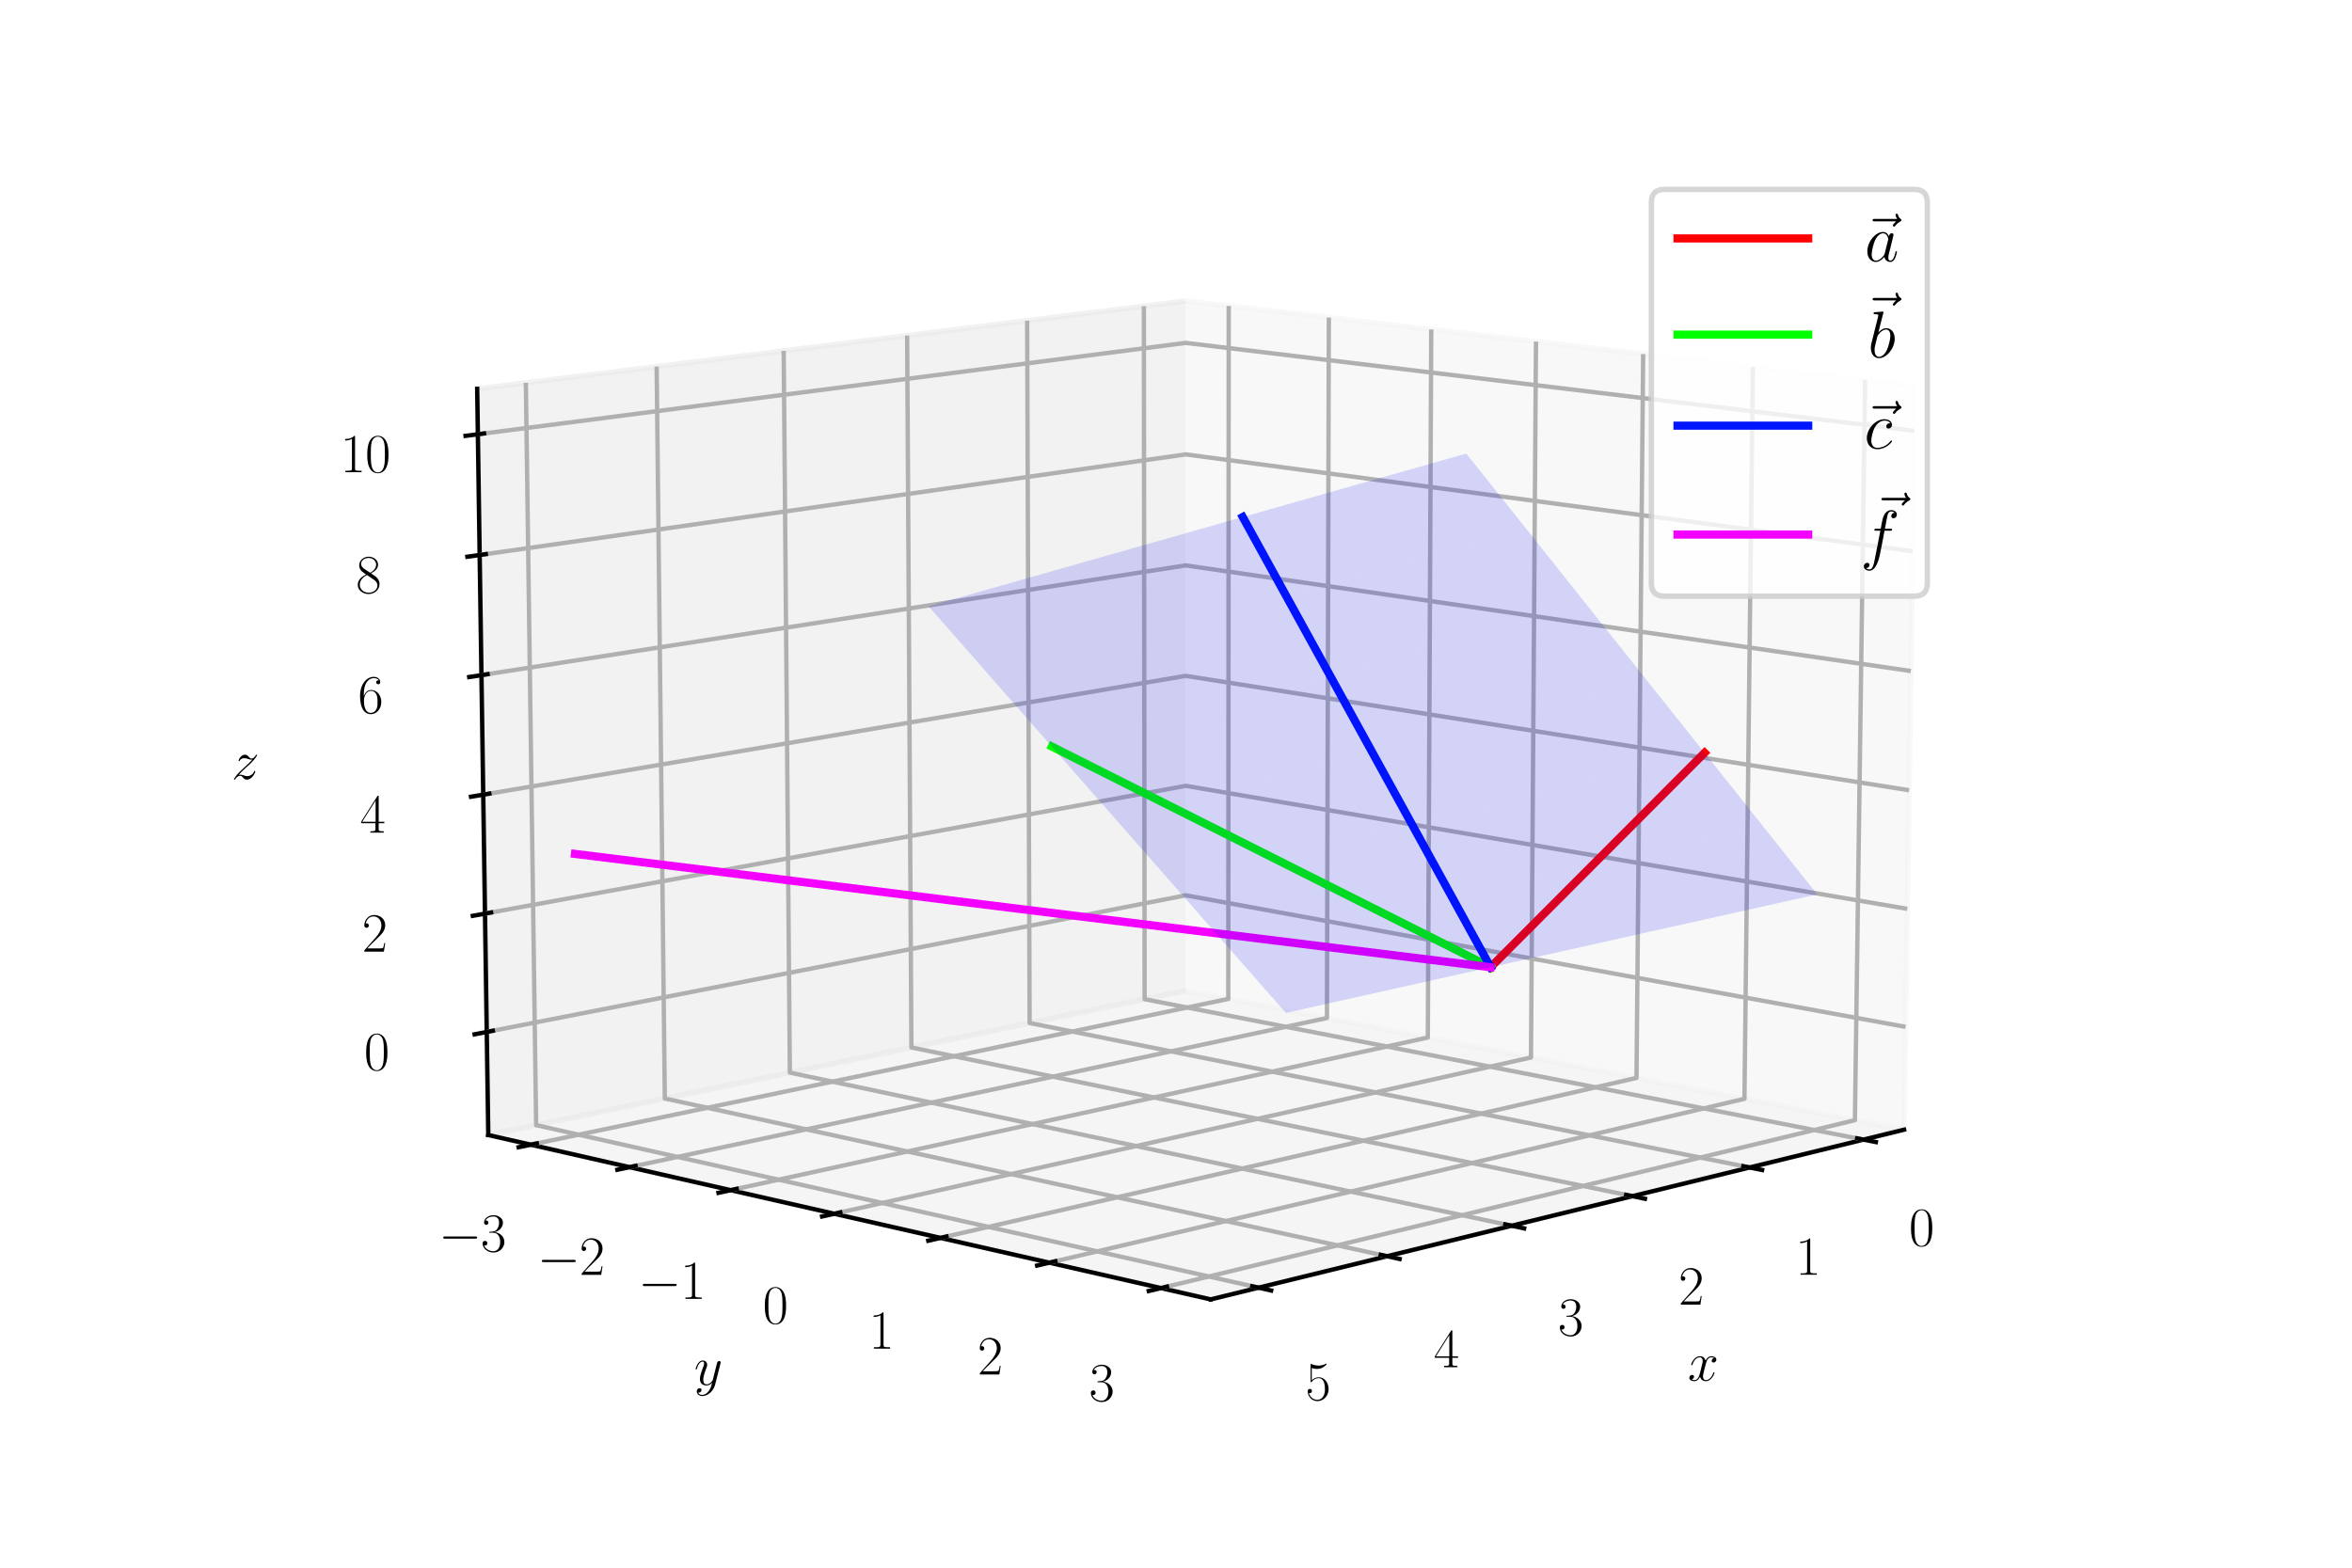 <?xml version="1.0" encoding="utf-8" standalone="no"?>
<!DOCTYPE svg PUBLIC "-//W3C//DTD SVG 1.1//EN"
  "http://www.w3.org/Graphics/SVG/1.1/DTD/svg11.dtd">
<svg xmlns:xlink="http://www.w3.org/1999/xlink" width="432pt" height="288pt" viewBox="0 0 432 288" xmlns="http://www.w3.org/2000/svg" version="1.1">
 <defs>
  <style type="text/css">*{stroke-linejoin: round; stroke-linecap: butt}</style>
 </defs>
 <g id="figure_1">
  <g id="patch_1">
   <path d="M 0 288 
L 432 288 
L 432 0 
L 0 0 
z
" style="fill: #ffffff"/>
  </g>
  <g id="patch_2">
   <path d="M 72 288 
L 360 288 
L 360 0 
L 72 0 
z
" style="fill: #ffffff"/>
  </g>
  <g id="pane3d_1">
   <g id="patch_3">
    <path d="M 217.795 182.001 
L 349.724 207.533 
L 351.75 70.832 
L 217.765 55.286 
" style="fill: #f2f2f2; opacity: 0.5; stroke: #f2f2f2; stroke-linejoin: miter"/>
   </g>
  </g>
  <g id="pane3d_2">
   <g id="patch_4">
    <path d="M 217.795 182.001 
L 89.686 208.516 
L 87.649 71.431 
L 217.765 55.286 
" style="fill: #e6e6e6; opacity: 0.5; stroke: #e6e6e6; stroke-linejoin: miter"/>
   </g>
  </g>
  <g id="pane3d_3">
   <g id="patch_5">
    <path d="M 217.795 182.001 
L 89.686 208.516 
L 222.365 238.712 
L 349.724 207.533 
" style="fill: #ececec; opacity: 0.5; stroke: #ececec; stroke-linejoin: miter"/>
   </g>
  </g>
  <g id="axis3d_1">
   <g id="line2d_1">
    <path d="M 349.724 207.533 
L 222.365 238.712 
" style="fill: none; stroke: #000000; stroke-width: 0.8; stroke-linecap: square"/>
   </g>
   <g id="text_1">
    <!-- $x$ -->
    <g transform="translate(310.007 253.64)scale(0.1 -0.1)">
     <defs>
      <path id="CMMI12-78" d="M 3034 2606 
C 2829 2567 2752 2414 2752 2293 
C 2752 2139 2874 2088 2963 2088 
C 3155 2088 3290 2254 3290 2427 
C 3290 2695 2982 2816 2714 2816 
C 2323 2816 2106 2433 2048 2312 
C 1901 2816 1504 2816 1389 2816 
C 736 2816 390 1980 390 1839 
C 390 1814 416 1782 461 1782 
C 512 1782 525 1820 538 1846 
C 755 2555 1184 2689 1370 2689 
C 1658 2689 1715 2420 1715 2267 
C 1715 2127 1677 1980 1600 1673 
L 1382 798 
C 1286 415 1101 64 762 64 
C 730 64 570 64 435 147 
C 666 192 717 383 717 460 
C 717 588 621 664 499 664 
C 346 664 179 530 179 326 
C 179 57 480 -64 755 -64 
C 1062 -64 1280 179 1414 441 
C 1517 64 1837 -64 2074 -64 
C 2726 -64 3072 773 3072 913 
C 3072 945 3046 971 3008 971 
C 2950 971 2944 939 2925 888 
C 2752 326 2381 64 2093 64 
C 1869 64 1747 230 1747 492 
C 1747 632 1773 734 1875 1156 
L 2099 2024 
C 2195 2408 2413 2689 2707 2689 
C 2720 2689 2899 2689 3034 2606 
z
" transform="scale(0.016)"/>
     </defs>
     <use xlink:href="#CMMI12-78" transform="scale(0.996)"/>
    </g>
   </g>
   <g id="Line3DCollection_1">
    <path d="M 342.257 209.361 
L 210.236 183.565 
L 210.096 56.238 
" style="fill: none; stroke: #b0b0b0; stroke-width: 0.8"/>
    <path d="M 321.36 214.477 
L 189.113 187.937 
L 188.661 58.898 
" style="fill: none; stroke: #b0b0b0; stroke-width: 0.8"/>
    <path d="M 299.831 219.747 
L 167.401 192.431 
L 166.619 61.633 
" style="fill: none; stroke: #b0b0b0; stroke-width: 0.8"/>
    <path d="M 277.642 225.179 
L 145.075 197.052 
L 143.944 64.446 
" style="fill: none; stroke: #b0b0b0; stroke-width: 0.8"/>
    <path d="M 254.762 230.78 
L 122.109 201.805 
L 120.609 67.341 
" style="fill: none; stroke: #b0b0b0; stroke-width: 0.8"/>
    <path d="M 231.157 236.559 
L 98.475 206.697 
L 96.585 70.322 
" style="fill: none; stroke: #b0b0b0; stroke-width: 0.8"/>
   </g>
   <g id="xtick_1">
    <g id="line2d_2">
     <path d="M 341.116 209.138 
L 344.544 209.808 
" style="fill: none; stroke: #000000; stroke-width: 0.8; stroke-linecap: square"/>
    </g>
    <g id="text_2">
     <!-- $\mathdefault{0}$ -->
     <g transform="translate(350.619 228.853)scale(0.1 -0.1)">
      <defs>
       <path id="CMR17-30" d="M 2688 2025 
C 2688 2416 2682 3080 2413 3591 
C 2176 4039 1798 4198 1466 4198 
C 1158 4198 768 4058 525 3597 
C 269 3118 243 2524 243 2025 
C 243 1661 250 1106 448 619 
C 723 -39 1216 -128 1466 -128 
C 1760 -128 2208 -7 2470 600 
C 2662 1042 2688 1559 2688 2025 
z
M 1466 -26 
C 1056 -26 813 325 723 812 
C 653 1188 653 1738 653 2096 
C 653 2588 653 2997 736 3387 
C 858 3929 1216 4096 1466 4096 
C 1728 4096 2067 3923 2189 3400 
C 2272 3036 2278 2607 2278 2096 
C 2278 1680 2278 1169 2202 792 
C 2067 95 1690 -26 1466 -26 
z
" transform="scale(0.016)"/>
      </defs>
      <use xlink:href="#CMR17-30" transform="scale(0.996)"/>
     </g>
    </g>
   </g>
   <g id="xtick_2">
    <g id="line2d_3">
     <path d="M 320.216 214.247 
L 323.653 214.937 
" style="fill: none; stroke: #000000; stroke-width: 0.8; stroke-linecap: square"/>
    </g>
    <g id="text_3">
     <!-- $\mathdefault{1}$ -->
     <g transform="translate(329.777 234.183)scale(0.1 -0.1)">
      <defs>
       <path id="CMR17-31" d="M 1702 4058 
C 1702 4192 1696 4192 1606 4192 
C 1357 3916 979 3827 621 3827 
C 602 3827 570 3827 563 3808 
C 557 3795 557 3782 557 3648 
C 755 3648 1088 3686 1344 3839 
L 1344 461 
C 1344 236 1331 160 781 160 
L 589 160 
L 589 0 
C 896 0 1216 0 1523 0 
C 1830 0 2150 0 2458 0 
L 2458 160 
L 2266 160 
C 1715 160 1702 230 1702 458 
L 1702 4058 
z
" transform="scale(0.016)"/>
      </defs>
      <use xlink:href="#CMR17-31" transform="scale(0.996)"/>
     </g>
    </g>
   </g>
   <g id="xtick_3">
    <g id="line2d_4">
     <path d="M 298.684 219.511 
L 302.131 220.221 
" style="fill: none; stroke: #000000; stroke-width: 0.8; stroke-linecap: square"/>
    </g>
    <g id="text_4">
     <!-- $\mathdefault{2}$ -->
     <g transform="translate(308.302 239.676)scale(0.1 -0.1)">
      <defs>
       <path id="CMR17-32" d="M 2669 989 
L 2554 989 
C 2490 536 2438 459 2413 420 
C 2381 369 1920 369 1830 369 
L 602 369 
C 832 619 1280 1072 1824 1597 
C 2214 1967 2669 2402 2669 3035 
C 2669 3790 2067 4224 1395 4224 
C 691 4224 262 3604 262 3030 
C 262 2780 448 2748 525 2748 
C 589 2748 781 2787 781 3010 
C 781 3207 614 3264 525 3264 
C 486 3264 448 3258 422 3245 
C 544 3790 915 4058 1306 4058 
C 1862 4058 2227 3617 2227 3035 
C 2227 2479 1901 2000 1536 1584 
L 262 146 
L 262 0 
L 2515 0 
L 2669 989 
z
" transform="scale(0.016)"/>
      </defs>
      <use xlink:href="#CMR17-32" transform="scale(0.996)"/>
     </g>
    </g>
   </g>
   <g id="xtick_4">
    <g id="line2d_5">
     <path d="M 276.493 224.935 
L 279.947 225.668 
" style="fill: none; stroke: #000000; stroke-width: 0.8; stroke-linecap: square"/>
    </g>
    <g id="text_5">
     <!-- $\mathdefault{3}$ -->
     <g transform="translate(286.164 245.337)scale(0.1 -0.1)">
      <defs>
       <path id="CMR17-33" d="M 1414 2157 
C 1984 2157 2234 1662 2234 1090 
C 2234 320 1824 25 1453 25 
C 1114 25 563 194 390 693 
C 422 680 454 680 486 680 
C 640 680 755 782 755 948 
C 755 1133 614 1216 486 1216 
C 378 1216 211 1165 211 926 
C 211 335 787 -128 1466 -128 
C 2176 -128 2720 430 2720 1085 
C 2720 1707 2208 2157 1600 2227 
C 2086 2328 2554 2756 2554 3329 
C 2554 3820 2048 4179 1472 4179 
C 890 4179 378 3829 378 3329 
C 378 3110 544 3072 627 3072 
C 762 3072 877 3155 877 3321 
C 877 3486 762 3569 627 3569 
C 602 3569 570 3569 544 3557 
C 730 3959 1235 4032 1459 4032 
C 1683 4032 2106 3925 2106 3320 
C 2106 3143 2080 2828 1862 2550 
C 1670 2304 1453 2304 1242 2284 
C 1210 2284 1062 2269 1037 2269 
C 992 2263 966 2257 966 2208 
C 966 2163 973 2157 1101 2157 
L 1414 2157 
z
" transform="scale(0.016)"/>
      </defs>
      <use xlink:href="#CMR17-33" transform="scale(0.996)"/>
     </g>
    </g>
   </g>
   <g id="xtick_5">
    <g id="line2d_6">
     <path d="M 253.61 230.529 
L 257.071 231.285 
" style="fill: none; stroke: #000000; stroke-width: 0.8; stroke-linecap: square"/>
    </g>
    <g id="text_6">
     <!-- $\mathdefault{4}$ -->
     <g transform="translate(263.333 251.176)scale(0.1 -0.1)">
      <defs>
       <path id="CMR17-34" d="M 2150 4122 
C 2150 4256 2144 4256 2029 4256 
L 128 1254 
L 128 1088 
L 1779 1088 
L 1779 457 
C 1779 224 1766 160 1318 160 
L 1197 160 
L 1197 0 
C 1402 0 1747 0 1965 0 
C 2182 0 2528 0 2733 0 
L 2733 160 
L 2611 160 
C 2163 160 2150 224 2150 457 
L 2150 1088 
L 2803 1088 
L 2803 1254 
L 2150 1254 
L 2150 4122 
z
M 1798 3703 
L 1798 1254 
L 256 1254 
L 1798 3703 
z
" transform="scale(0.016)"/>
      </defs>
      <use xlink:href="#CMR17-34" transform="scale(0.996)"/>
     </g>
    </g>
   </g>
   <g id="xtick_6">
    <g id="line2d_7">
     <path d="M 230.004 236.299 
L 233.47 237.079 
" style="fill: none; stroke: #000000; stroke-width: 0.8; stroke-linecap: square"/>
    </g>
    <g id="text_7">
     <!-- $\mathdefault{5}$ -->
     <g transform="translate(239.776 257.2)scale(0.1 -0.1)">
      <defs>
       <path id="CMR17-35" d="M 730 3692 
C 794 3666 1056 3584 1325 3584 
C 1920 3584 2246 3911 2432 4100 
C 2432 4157 2432 4192 2394 4192 
C 2387 4192 2374 4192 2323 4163 
C 2099 4058 1837 3973 1517 3973 
C 1325 3973 1037 3999 723 4139 
C 653 4171 640 4171 634 4171 
C 602 4171 595 4164 595 4037 
L 595 2203 
C 595 2089 595 2057 659 2057 
C 691 2057 704 2070 736 2114 
C 941 2401 1222 2522 1542 2522 
C 1766 2522 2246 2382 2246 1289 
C 2246 1085 2246 715 2054 421 
C 1894 159 1645 25 1370 25 
C 947 25 518 320 403 814 
C 429 807 480 795 506 795 
C 589 795 749 840 749 1038 
C 749 1210 627 1280 506 1280 
C 358 1280 262 1190 262 1011 
C 262 454 704 -128 1382 -128 
C 2042 -128 2669 440 2669 1264 
C 2669 2030 2170 2624 1549 2624 
C 1222 2624 947 2503 730 2274 
L 730 3692 
z
" transform="scale(0.016)"/>
      </defs>
      <use xlink:href="#CMR17-35" transform="scale(0.996)"/>
     </g>
    </g>
   </g>
  </g>
  <g id="axis3d_2">
   <g id="line2d_8">
    <path d="M 89.686 208.516 
L 222.365 238.712 
" style="fill: none; stroke: #000000; stroke-width: 0.8; stroke-linecap: square"/>
   </g>
   <g id="text_8">
    <!-- $y$ -->
    <g transform="translate(127.495 254.419)scale(0.1 -0.1)">
     <defs>
      <path id="CMMI12-79" d="M 1683 -700 
C 1510 -939 1261 -1152 947 -1152 
C 870 -1152 563 -1152 467 -889 
C 486 -895 518 -895 531 -895 
C 723 -895 851 -729 851 -582 
C 851 -435 730 -384 634 -384 
C 531 -384 307 -458 307 -759 
C 307 -1071 582 -1286 947 -1286 
C 1587 -1286 2234 -700 2413 6 
L 3040 2485 
C 3046 2517 3059 2556 3059 2594 
C 3059 2689 2982 2753 2886 2753 
C 2829 2753 2694 2727 2643 2535 
L 2170 658 
C 2138 543 2138 530 2086 460 
C 1958 281 1747 64 1440 64 
C 1082 64 1050 415 1050 588 
C 1050 952 1222 1443 1395 1903 
C 1466 2088 1504 2178 1504 2305 
C 1504 2574 1312 2816 998 2816 
C 410 2816 173 1890 173 1839 
C 173 1814 198 1782 243 1782 
C 301 1782 307 1807 333 1897 
C 486 2433 730 2689 979 2689 
C 1037 2689 1146 2689 1146 2478 
C 1146 2312 1075 2127 979 1884 
C 666 1047 666 837 666 683 
C 666 77 1101 -64 1421 -64 
C 1606 -64 1837 -6 2061 230 
L 2067 224 
C 1971 -147 1907 -392 1683 -700 
z
" transform="scale(0.016)"/>
     </defs>
     <use xlink:href="#CMMI12-79" transform="scale(0.996)"/>
    </g>
   </g>
   <g id="Line3DCollection_2">
    <path d="M 225.683 56.205 
L 225.601 183.511 
L 97.486 210.291 
" style="fill: none; stroke: #b0b0b0; stroke-width: 0.8"/>
    <path d="M 244.074 58.339 
L 243.725 187.019 
L 115.622 214.419 
" style="fill: none; stroke: #b0b0b0; stroke-width: 0.8"/>
    <path d="M 262.882 60.521 
L 262.254 190.605 
L 134.197 218.646 
" style="fill: none; stroke: #b0b0b0; stroke-width: 0.8"/>
    <path d="M 282.12 62.753 
L 281.201 194.272 
L 153.228 222.977 
" style="fill: none; stroke: #b0b0b0; stroke-width: 0.8"/>
    <path d="M 301.804 65.037 
L 300.581 198.022 
L 172.731 227.416 
" style="fill: none; stroke: #b0b0b0; stroke-width: 0.8"/>
    <path d="M 321.95 67.374 
L 320.408 201.859 
L 192.726 231.966 
" style="fill: none; stroke: #b0b0b0; stroke-width: 0.8"/>
    <path d="M 342.573 69.767 
L 340.698 205.786 
L 213.229 236.632 
" style="fill: none; stroke: #b0b0b0; stroke-width: 0.8"/>
   </g>
   <g id="xtick_7">
    <g id="line2d_9">
     <path d="M 98.597 210.059 
L 95.261 210.757 
" style="fill: none; stroke: #000000; stroke-width: 0.8; stroke-linecap: square"/>
    </g>
    <g id="text_9">
     <!-- $\mathdefault{−3}$ -->
     <g transform="translate(80.561 229.902)scale(0.1 -0.1)">
      <defs>
       <path id="CMSY10-0" d="M 4218 1472 
C 4326 1472 4442 1472 4442 1600 
C 4442 1728 4326 1728 4218 1728 
L 755 1728 
C 646 1728 531 1728 531 1600 
C 531 1472 646 1472 755 1472 
L 4218 1472 
z
" transform="scale(0.016)"/>
      </defs>
      <use xlink:href="#CMSY10-0" transform="scale(0.996)"/>
      <use xlink:href="#CMR17-33" transform="translate(77.487 0)scale(0.996)"/>
     </g>
    </g>
   </g>
   <g id="xtick_8">
    <g id="line2d_10">
     <path d="M 116.733 214.181 
L 113.394 214.895 
" style="fill: none; stroke: #000000; stroke-width: 0.8; stroke-linecap: square"/>
    </g>
    <g id="text_10">
     <!-- $\mathdefault{−2}$ -->
     <g transform="translate(98.667 234.204)scale(0.1 -0.1)">
      <use xlink:href="#CMSY10-0" transform="scale(0.996)"/>
      <use xlink:href="#CMR17-32" transform="translate(77.487 0)scale(0.996)"/>
     </g>
    </g>
   </g>
   <g id="xtick_9">
    <g id="line2d_11">
     <path d="M 135.309 218.403 
L 131.968 219.134 
" style="fill: none; stroke: #000000; stroke-width: 0.8; stroke-linecap: square"/>
    </g>
    <g id="text_11">
     <!-- $\mathdefault{−1}$ -->
     <g transform="translate(117.214 238.612)scale(0.1 -0.1)">
      <use xlink:href="#CMSY10-0" transform="scale(0.996)"/>
      <use xlink:href="#CMR17-31" transform="translate(77.487 0)scale(0.996)"/>
     </g>
    </g>
   </g>
   <g id="xtick_10">
    <g id="line2d_12">
     <path d="M 154.34 222.728 
L 150.998 223.477 
" style="fill: none; stroke: #000000; stroke-width: 0.8; stroke-linecap: square"/>
    </g>
    <g id="text_12">
     <!-- $\mathdefault{0}$ -->
     <g transform="translate(140.093 243.127)scale(0.1 -0.1)">
      <use xlink:href="#CMR17-30" transform="scale(0.996)"/>
     </g>
    </g>
   </g>
   <g id="xtick_11">
    <g id="line2d_13">
     <path d="M 173.844 227.16 
L 170.502 227.928 
" style="fill: none; stroke: #000000; stroke-width: 0.8; stroke-linecap: square"/>
    </g>
    <g id="text_13">
     <!-- $\mathdefault{1}$ -->
     <g transform="translate(159.572 247.756)scale(0.1 -0.1)">
      <use xlink:href="#CMR17-31" transform="scale(0.996)"/>
     </g>
    </g>
   </g>
   <g id="xtick_12">
    <g id="line2d_14">
     <path d="M 193.838 231.704 
L 190.497 232.492 
" style="fill: none; stroke: #000000; stroke-width: 0.8; stroke-linecap: square"/>
    </g>
    <g id="text_14">
     <!-- $\mathdefault{2}$ -->
     <g transform="translate(179.544 252.502)scale(0.1 -0.1)">
      <use xlink:href="#CMR17-32" transform="scale(0.996)"/>
     </g>
    </g>
   </g>
   <g id="xtick_13">
    <g id="line2d_15">
     <path d="M 214.341 236.364 
L 211.002 237.172 
" style="fill: none; stroke: #000000; stroke-width: 0.8; stroke-linecap: square"/>
    </g>
    <g id="text_15">
     <!-- $\mathdefault{3}$ -->
     <g transform="translate(200.028 257.369)scale(0.1 -0.1)">
      <use xlink:href="#CMR17-33" transform="scale(0.996)"/>
     </g>
    </g>
   </g>
  </g>
  <g id="axis3d_3">
   <g id="line2d_16">
    <path d="M 89.686 208.516 
L 87.649 71.431 
" style="fill: none; stroke: #000000; stroke-width: 0.8; stroke-linecap: square"/>
   </g>
   <g id="text_16">
    <!-- $z$ -->
    <g transform="translate(42.535 143.129)scale(0.1 -0.1)">
     <defs>
      <path id="CMMI12-7a" d="M 813 486 
C 1088 803 1312 1004 1632 1296 
C 2016 1632 2182 1793 2272 1891 
C 2720 2338 2944 2713 2944 2764 
C 2944 2816 2893 2816 2880 2816 
C 2835 2816 2822 2793 2790 2750 
C 2630 2494 2477 2367 2310 2367 
C 2176 2367 2106 2421 1984 2565 
C 1850 2715 1741 2816 1555 2816 
C 1088 2816 806 2257 806 2128 
C 806 2108 813 2068 870 2068 
C 922 2068 928 2091 947 2133 
C 1056 2372 1363 2414 1485 2414 
C 1619 2414 1747 2376 1882 2327 
C 2125 2240 2227 2240 2291 2240 
C 2336 2240 2362 2240 2394 2246 
C 2182 1994 1837 1683 1549 1418 
L 902 816 
C 512 415 275 33 275 -12 
C 275 -51 307 -64 346 -64 
C 384 -64 390 -57 435 14 
C 538 163 742 384 979 384 
C 1114 384 1178 342 1306 193 
C 1427 61 1536 -64 1741 -64 
C 2368 -64 2726 732 2726 876 
C 2726 903 2720 942 2656 942 
C 2605 942 2598 917 2579 855 
C 2438 488 2061 338 1811 338 
C 1677 338 1549 376 1414 425 
C 1158 512 1088 512 1005 512 
C 941 512 870 512 813 486 
z
" transform="scale(0.016)"/>
     </defs>
     <use xlink:href="#CMMI12-7a" transform="scale(0.996)"/>
    </g>
   </g>
   <g id="Line3DCollection_3">
    <path d="M 89.405 189.579 
L 217.791 164.478 
L 350.004 188.648 
" style="fill: none; stroke: #b0b0b0; stroke-width: 0.8"/>
    <path d="M 89.081 167.836 
L 217.786 144.366 
L 350.326 166.966 
" style="fill: none; stroke: #b0b0b0; stroke-width: 0.8"/>
    <path d="M 88.757 145.985 
L 217.781 124.162 
L 350.648 145.176 
" style="fill: none; stroke: #b0b0b0; stroke-width: 0.8"/>
    <path d="M 88.43 124.026 
L 217.776 103.866 
L 350.973 123.278 
" style="fill: none; stroke: #b0b0b0; stroke-width: 0.8"/>
    <path d="M 88.102 101.957 
L 217.771 83.476 
L 351.299 101.271 
" style="fill: none; stroke: #b0b0b0; stroke-width: 0.8"/>
    <path d="M 87.773 79.777 
L 217.766 62.992 
L 351.627 79.154 
" style="fill: none; stroke: #b0b0b0; stroke-width: 0.8"/>
   </g>
   <g id="xtick_14">
    <g id="line2d_17">
     <path d="M 90.517 189.362 
L 87.175 190.015 
" style="fill: none; stroke: #000000; stroke-width: 0.8; stroke-linecap: square"/>
    </g>
    <g id="text_17">
     <!-- $\mathdefault{0}$ -->
     <g transform="translate(66.873 196.569)scale(0.1 -0.1)">
      <use xlink:href="#CMR17-30" transform="scale(0.996)"/>
     </g>
    </g>
   </g>
   <g id="xtick_15">
    <g id="line2d_18">
     <path d="M 90.197 167.633 
L 86.846 168.244 
" style="fill: none; stroke: #000000; stroke-width: 0.8; stroke-linecap: square"/>
    </g>
    <g id="text_18">
     <!-- $\mathdefault{2}$ -->
     <g transform="translate(66.5 174.822)scale(0.1 -0.1)">
      <use xlink:href="#CMR17-32" transform="scale(0.996)"/>
     </g>
    </g>
   </g>
   <g id="xtick_16">
    <g id="line2d_19">
     <path d="M 89.875 145.796 
L 86.515 146.365 
" style="fill: none; stroke: #000000; stroke-width: 0.8; stroke-linecap: square"/>
    </g>
    <g id="text_19">
     <!-- $\mathdefault{4}$ -->
     <g transform="translate(66.125 152.966)scale(0.1 -0.1)">
      <use xlink:href="#CMR17-34" transform="scale(0.996)"/>
     </g>
    </g>
   </g>
   <g id="xtick_17">
    <g id="line2d_20">
     <path d="M 89.552 123.851 
L 86.183 124.376 
" style="fill: none; stroke: #000000; stroke-width: 0.8; stroke-linecap: square"/>
    </g>
    <g id="text_20">
     <!-- $\mathdefault{6}$ -->
     <g transform="translate(65.748 131.002)scale(0.1 -0.1)">
      <defs>
       <path id="CMR17-36" d="M 678 2176 
C 678 3690 1395 4032 1811 4032 
C 1946 4032 2272 4009 2400 3776 
C 2298 3776 2106 3776 2106 3553 
C 2106 3381 2246 3323 2336 3323 
C 2394 3323 2566 3348 2566 3560 
C 2566 3954 2246 4179 1805 4179 
C 1043 4179 243 3390 243 1984 
C 243 253 966 -128 1478 -128 
C 2099 -128 2688 427 2688 1283 
C 2688 2081 2170 2662 1517 2662 
C 1126 2662 838 2407 678 1960 
L 678 2176 
z
M 1478 25 
C 691 25 691 1200 691 1436 
C 691 1896 909 2560 1504 2560 
C 1613 2560 1926 2560 2138 2120 
C 2253 1870 2253 1609 2253 1289 
C 2253 944 2253 690 2118 434 
C 1978 171 1773 25 1478 25 
z
" transform="scale(0.016)"/>
      </defs>
      <use xlink:href="#CMR17-36" transform="scale(0.996)"/>
     </g>
    </g>
   </g>
   <g id="xtick_18">
    <g id="line2d_21">
     <path d="M 89.227 101.797 
L 85.848 102.278 
" style="fill: none; stroke: #000000; stroke-width: 0.8; stroke-linecap: square"/>
    </g>
    <g id="text_21">
     <!-- $\mathdefault{8}$ -->
     <g transform="translate(65.37 108.928)scale(0.1 -0.1)">
      <defs>
       <path id="CMR17-38" d="M 1741 2264 
C 2144 2467 2554 2773 2554 3263 
C 2554 3841 1990 4179 1472 4179 
C 890 4179 378 3759 378 3180 
C 378 3021 416 2747 666 2505 
C 730 2442 998 2251 1171 2130 
C 883 1983 211 1634 211 934 
C 211 279 838 -128 1459 -128 
C 2144 -128 2720 362 2720 1010 
C 2720 1590 2330 1857 2074 2029 
L 1741 2264 
z
M 902 2822 
C 851 2854 595 3051 595 3351 
C 595 3739 998 4032 1459 4032 
C 1965 4032 2336 3676 2336 3262 
C 2336 2669 1670 2331 1638 2331 
C 1632 2331 1626 2331 1574 2370 
L 902 2822 
z
M 2080 1519 
C 2176 1449 2483 1240 2483 851 
C 2483 381 2010 25 1472 25 
C 890 25 448 438 448 940 
C 448 1443 838 1862 1280 2060 
L 2080 1519 
z
" transform="scale(0.016)"/>
      </defs>
      <use xlink:href="#CMR17-38" transform="scale(0.996)"/>
     </g>
    </g>
   </g>
   <g id="xtick_19">
    <g id="line2d_22">
     <path d="M 88.9 79.632 
L 85.513 80.069 
" style="fill: none; stroke: #000000; stroke-width: 0.8; stroke-linecap: square"/>
    </g>
    <g id="text_22">
     <!-- $\mathdefault{10}$ -->
     <g transform="translate(62.499 86.744)scale(0.1 -0.1)">
      <use xlink:href="#CMR17-31" transform="scale(0.996)"/>
      <use xlink:href="#CMR17-30" transform="translate(45.69 0)scale(0.996)"/>
     </g>
    </g>
   </g>
  </g>
  <g id="axes_1">
   <g id="line2d_23">
    <path d="M 273.785 177.692 
L 313.084 138.301 
" clip-path="url(#p921e5ac675)" style="fill: none; stroke: #ff0000; stroke-width: 1.5; stroke-linecap: square"/>
   </g>
   <g id="line2d_24">
    <path d="M 273.785 177.692 
L 193.191 137.153 
" clip-path="url(#p921e5ac675)" style="fill: none; stroke: #00ff00; stroke-width: 1.5; stroke-linecap: square"/>
   </g>
   <g id="line2d_25">
    <path d="M 273.785 177.692 
L 228.255 94.983 
" clip-path="url(#p921e5ac675)" style="fill: none; stroke: #0016ff; stroke-width: 1.5; stroke-linecap: square"/>
   </g>
   <g id="line2d_26">
    <path d="M 273.785 177.692 
L 105.61 156.871 
" clip-path="url(#p921e5ac675)" style="fill: none; stroke: #f400ff; stroke-width: 1.5; stroke-linecap: square"/>
   </g>
   <g id="Poly3DCollection_1">
    <path d="M 236.18 186.084 
L 225.709 174.166 
L 234.956 172.015 
L 245.412 184.024 
z
" clip-path="url(#p921e5ac675)" style="fill: #0000f5; fill-opacity: 0.15"/>
    <path d="M 245.412 184.024 
L 234.956 172.015 
L 244.317 169.839 
L 254.755 181.939 
z
" clip-path="url(#p921e5ac675)" style="fill: #0000f5; fill-opacity: 0.15"/>
    <path d="M 225.709 174.166 
L 215.057 162.041 
L 224.319 159.798 
L 234.956 172.015 
z
" clip-path="url(#p921e5ac675)" style="fill: #0000f5; fill-opacity: 0.15"/>
    <path d="M 254.755 181.939 
L 244.317 169.839 
L 253.792 167.636 
L 264.212 179.828 
z
" clip-path="url(#p921e5ac675)" style="fill: #0000f5; fill-opacity: 0.15"/>
    <path d="M 234.956 172.015 
L 224.319 159.798 
L 233.696 157.527 
L 244.317 169.839 
z
" clip-path="url(#p921e5ac675)" style="fill: #0000f5; fill-opacity: 0.15"/>
    <path d="M 215.057 162.041 
L 204.219 149.706 
L 213.496 147.367 
L 224.319 159.798 
z
" clip-path="url(#p921e5ac675)" style="fill: #0000f5; fill-opacity: 0.15"/>
    <path d="M 264.212 179.828 
L 253.792 167.636 
L 263.385 165.405 
L 273.785 177.692 
z
" clip-path="url(#p921e5ac675)" style="fill: #0000f5; fill-opacity: 0.15"/>
    <path d="M 244.317 169.839 
L 233.696 157.527 
L 243.189 155.228 
L 253.792 167.636 
z
" clip-path="url(#p921e5ac675)" style="fill: #0000f5; fill-opacity: 0.15"/>
    <path d="M 224.319 159.798 
L 213.496 147.367 
L 222.888 144.999 
L 233.696 157.527 
z
" clip-path="url(#p921e5ac675)" style="fill: #0000f5; fill-opacity: 0.15"/>
    <path d="M 273.785 177.692 
L 263.385 165.405 
L 273.097 163.147 
L 283.476 175.529 
z
" clip-path="url(#p921e5ac675)" style="fill: #0000f5; fill-opacity: 0.15"/>
    <path d="M 204.219 149.706 
L 193.191 137.153 
L 202.481 134.715 
L 213.496 147.367 
z
" clip-path="url(#p921e5ac675)" style="fill: #0000f5; fill-opacity: 0.15"/>
    <path d="M 253.792 167.636 
L 243.189 155.228 
L 252.8 152.901 
L 263.385 165.405 
z
" clip-path="url(#p921e5ac675)" style="fill: #0000f5; fill-opacity: 0.15"/>
    <path d="M 233.696 157.527 
L 222.888 144.999 
L 232.397 142.601 
L 243.189 155.228 
z
" clip-path="url(#p921e5ac675)" style="fill: #0000f5; fill-opacity: 0.15"/>
    <path d="M 283.476 175.529 
L 273.097 163.147 
L 282.93 160.86 
L 293.287 173.34 
z
" clip-path="url(#p921e5ac675)" style="fill: #0000f5; fill-opacity: 0.15"/>
    <path d="M 213.496 147.367 
L 202.481 134.715 
L 211.887 132.247 
L 222.888 144.999 
z
" clip-path="url(#p921e5ac675)" style="fill: #0000f5; fill-opacity: 0.15"/>
    <path d="M 263.385 165.405 
L 252.8 152.901 
L 262.532 150.544 
L 273.097 163.147 
z
" clip-path="url(#p921e5ac675)" style="fill: #0000f5; fill-opacity: 0.15"/>
    <path d="M 193.191 137.153 
L 181.967 124.378 
L 191.269 121.838 
L 202.481 134.715 
z
" clip-path="url(#p921e5ac675)" style="fill: #0000f5; fill-opacity: 0.15"/>
    <path d="M 243.189 155.228 
L 232.397 142.601 
L 242.027 140.173 
L 252.8 152.901 
z
" clip-path="url(#p921e5ac675)" style="fill: #0000f5; fill-opacity: 0.15"/>
    <path d="M 293.287 173.34 
L 282.93 160.86 
L 292.887 158.545 
L 303.221 171.123 
z
" clip-path="url(#p921e5ac675)" style="fill: #0000f5; fill-opacity: 0.15"/>
    <path d="M 222.888 144.999 
L 211.887 132.247 
L 221.413 129.747 
L 232.397 142.601 
z
" clip-path="url(#p921e5ac675)" style="fill: #0000f5; fill-opacity: 0.15"/>
    <path d="M 273.097 163.147 
L 262.532 150.544 
L 272.387 148.157 
L 282.93 160.86 
z
" clip-path="url(#p921e5ac675)" style="fill: #0000f5; fill-opacity: 0.15"/>
    <path d="M 202.481 134.715 
L 191.269 121.838 
L 200.69 119.266 
L 211.887 132.247 
z
" clip-path="url(#p921e5ac675)" style="fill: #0000f5; fill-opacity: 0.15"/>
    <path d="M 252.8 152.901 
L 242.027 140.173 
L 251.778 137.714 
L 262.532 150.544 
z
" clip-path="url(#p921e5ac675)" style="fill: #0000f5; fill-opacity: 0.15"/>
    <path d="M 303.221 171.123 
L 292.887 158.545 
L 302.971 156.2 
L 313.28 168.878 
z
" clip-path="url(#p921e5ac675)" style="fill: #0000f5; fill-opacity: 0.15"/>
    <path d="M 181.967 124.378 
L 170.542 111.375 
L 179.856 108.73 
L 191.269 121.838 
z
" clip-path="url(#p921e5ac675)" style="fill: #0000f5; fill-opacity: 0.15"/>
    <path d="M 232.397 142.601 
L 221.413 129.747 
L 231.059 127.216 
L 242.027 140.173 
z
" clip-path="url(#p921e5ac675)" style="fill: #0000f5; fill-opacity: 0.15"/>
    <path d="M 282.93 160.86 
L 272.387 148.157 
L 282.367 145.74 
L 292.887 158.545 
z
" clip-path="url(#p921e5ac675)" style="fill: #0000f5; fill-opacity: 0.15"/>
    <path d="M 211.887 132.247 
L 200.69 119.266 
L 210.23 116.661 
L 221.413 129.747 
z
" clip-path="url(#p921e5ac675)" style="fill: #0000f5; fill-opacity: 0.15"/>
    <path d="M 262.532 150.544 
L 251.778 137.714 
L 261.653 135.224 
L 272.387 148.157 
z
" clip-path="url(#p921e5ac675)" style="fill: #0000f5; fill-opacity: 0.15"/>
    <path d="M 313.28 168.878 
L 302.971 156.2 
L 313.183 153.826 
L 323.466 166.605 
z
" clip-path="url(#p921e5ac675)" style="fill: #0000f5; fill-opacity: 0.15"/>
    <path d="M 191.269 121.838 
L 179.856 108.73 
L 189.289 106.051 
L 200.69 119.266 
z
" clip-path="url(#p921e5ac675)" style="fill: #0000f5; fill-opacity: 0.15"/>
    <path d="M 242.027 140.173 
L 231.059 127.216 
L 240.829 124.652 
L 251.778 137.714 
z
" clip-path="url(#p921e5ac675)" style="fill: #0000f5; fill-opacity: 0.15"/>
    <path d="M 292.887 158.545 
L 282.367 145.74 
L 292.475 143.292 
L 302.971 156.2 
z
" clip-path="url(#p921e5ac675)" style="fill: #0000f5; fill-opacity: 0.15"/>
    <path d="M 221.413 129.747 
L 210.23 116.661 
L 219.892 114.023 
L 231.059 127.216 
z
" clip-path="url(#p921e5ac675)" style="fill: #0000f5; fill-opacity: 0.15"/>
    <path d="M 272.387 148.157 
L 261.653 135.224 
L 271.655 132.702 
L 282.367 145.74 
z
" clip-path="url(#p921e5ac675)" style="fill: #0000f5; fill-opacity: 0.15"/>
    <path d="M 323.466 166.605 
L 313.183 153.826 
L 323.527 151.42 
L 333.781 164.303 
z
" clip-path="url(#p921e5ac675)" style="fill: #0000f5; fill-opacity: 0.15"/>
    <path d="M 200.69 119.266 
L 189.289 106.051 
L 198.842 103.337 
L 210.23 116.661 
z
" clip-path="url(#p921e5ac675)" style="fill: #0000f5; fill-opacity: 0.15"/>
    <path d="M 251.778 137.714 
L 240.829 124.652 
L 250.724 122.055 
L 261.653 135.224 
z
" clip-path="url(#p921e5ac675)" style="fill: #0000f5; fill-opacity: 0.15"/>
    <path d="M 302.971 156.2 
L 292.475 143.292 
L 302.713 140.813 
L 313.183 153.826 
z
" clip-path="url(#p921e5ac675)" style="fill: #0000f5; fill-opacity: 0.15"/>
    <path d="M 231.059 127.216 
L 219.892 114.023 
L 229.679 111.351 
L 240.829 124.652 
z
" clip-path="url(#p921e5ac675)" style="fill: #0000f5; fill-opacity: 0.15"/>
    <path d="M 282.367 145.74 
L 271.655 132.702 
L 281.787 130.148 
L 292.475 143.292 
z
" clip-path="url(#p921e5ac675)" style="fill: #0000f5; fill-opacity: 0.15"/>
    <path d="M 210.23 116.661 
L 198.842 103.337 
L 208.52 100.588 
L 219.892 114.023 
z
" clip-path="url(#p921e5ac675)" style="fill: #0000f5; fill-opacity: 0.15"/>
    <path d="M 261.653 135.224 
L 250.724 122.055 
L 260.747 119.425 
L 271.655 132.702 
z
" clip-path="url(#p921e5ac675)" style="fill: #0000f5; fill-opacity: 0.15"/>
    <path d="M 313.183 153.826 
L 302.713 140.813 
L 313.084 138.301 
L 323.527 151.42 
z
" clip-path="url(#p921e5ac675)" style="fill: #0000f5; fill-opacity: 0.15"/>
    <path d="M 240.829 124.652 
L 229.679 111.351 
L 239.593 108.644 
L 250.724 122.055 
z
" clip-path="url(#p921e5ac675)" style="fill: #0000f5; fill-opacity: 0.15"/>
    <path d="M 292.475 143.292 
L 281.787 130.148 
L 292.05 127.56 
L 302.713 140.813 
z
" clip-path="url(#p921e5ac675)" style="fill: #0000f5; fill-opacity: 0.15"/>
    <path d="M 219.892 114.023 
L 208.52 100.588 
L 218.323 97.804 
L 229.679 111.351 
z
" clip-path="url(#p921e5ac675)" style="fill: #0000f5; fill-opacity: 0.15"/>
    <path d="M 271.655 132.702 
L 260.747 119.425 
L 270.901 116.761 
L 281.787 130.148 
z
" clip-path="url(#p921e5ac675)" style="fill: #0000f5; fill-opacity: 0.15"/>
    <path d="M 250.724 122.055 
L 239.593 108.644 
L 249.636 105.902 
L 260.747 119.425 
z
" clip-path="url(#p921e5ac675)" style="fill: #0000f5; fill-opacity: 0.15"/>
    <path d="M 302.713 140.813 
L 292.05 127.56 
L 302.447 124.939 
L 313.084 138.301 
z
" clip-path="url(#p921e5ac675)" style="fill: #0000f5; fill-opacity: 0.15"/>
    <path d="M 229.679 111.351 
L 218.323 97.804 
L 228.255 94.983 
L 239.593 108.644 
z
" clip-path="url(#p921e5ac675)" style="fill: #0000f5; fill-opacity: 0.15"/>
    <path d="M 281.787 130.148 
L 270.901 116.761 
L 281.188 114.061 
L 292.05 127.56 
z
" clip-path="url(#p921e5ac675)" style="fill: #0000f5; fill-opacity: 0.15"/>
    <path d="M 260.747 119.425 
L 249.636 105.902 
L 259.812 103.123 
L 270.901 116.761 
z
" clip-path="url(#p921e5ac675)" style="fill: #0000f5; fill-opacity: 0.15"/>
    <path d="M 239.593 108.644 
L 228.255 94.983 
L 238.318 92.125 
L 249.636 105.902 
z
" clip-path="url(#p921e5ac675)" style="fill: #0000f5; fill-opacity: 0.15"/>
    <path d="M 292.05 127.56 
L 281.188 114.061 
L 291.611 111.326 
L 302.447 124.939 
z
" clip-path="url(#p921e5ac675)" style="fill: #0000f5; fill-opacity: 0.15"/>
    <path d="M 270.901 116.761 
L 259.812 103.123 
L 270.122 100.308 
L 281.188 114.061 
z
" clip-path="url(#p921e5ac675)" style="fill: #0000f5; fill-opacity: 0.15"/>
    <path d="M 249.636 105.902 
L 238.318 92.125 
L 248.514 89.229 
L 259.812 103.123 
z
" clip-path="url(#p921e5ac675)" style="fill: #0000f5; fill-opacity: 0.15"/>
    <path d="M 281.188 114.061 
L 270.122 100.308 
L 280.57 97.455 
L 291.611 111.326 
z
" clip-path="url(#p921e5ac675)" style="fill: #0000f5; fill-opacity: 0.15"/>
    <path d="M 259.812 103.123 
L 248.514 89.229 
L 258.846 86.294 
L 270.122 100.308 
z
" clip-path="url(#p921e5ac675)" style="fill: #0000f5; fill-opacity: 0.15"/>
    <path d="M 270.122 100.308 
L 258.846 86.294 
L 269.318 83.32 
L 280.57 97.455 
z
" clip-path="url(#p921e5ac675)" style="fill: #0000f5; fill-opacity: 0.15"/>
   </g>
   <g id="legend_1">
    <g id="patch_6">
     <path d="M 305.719 109.526 
L 351.6 109.526 
Q 354 109.526 354 107.126 
L 354 37.2 
Q 354 34.8 351.6 34.8 
L 305.719 34.8 
Q 303.319 34.8 303.319 37.2 
L 303.319 107.126 
Q 303.319 109.526 305.719 109.526 
z
" style="fill: #ffffff; opacity: 0.8; stroke: #cccccc; stroke-linejoin: miter"/>
    </g>
    <g id="line2d_27">
     <path d="M 308.119 43.8 
L 320.119 43.8 
L 332.119 43.8 
" style="fill: none; stroke: #ff0000; stroke-width: 1.5; stroke-linecap: square"/>
    </g>
    <g id="text_23">
     <!-- $\vec{a}$ -->
     <g transform="translate(341.719 48)scale(0.12 -0.12)">
      <defs>
       <path id="CMMI12-7e" d="M 3424 3835 
C 3347 3764 3110 3540 3110 3451 
C 3110 3387 3168 3329 3232 3329 
C 3290 3329 3315 3368 3360 3432 
C 3514 3624 3686 3745 3834 3828 
C 3898 3867 3942 3886 3942 3956 
C 3942 4014 3891 4046 3853 4078 
C 3674 4200 3629 4372 3610 4449 
C 3590 4500 3571 4577 3482 4577 
C 3443 4577 3366 4552 3366 4456 
C 3366 4398 3405 4244 3526 4072 
L 1376 4072 
C 1267 4072 1158 4072 1158 3950 
C 1158 3835 1274 3835 1376 3835 
L 3424 3835 
z
" transform="scale(0.016)"/>
       <path id="CMMI12-61" d="M 1926 760 
C 1894 651 1894 639 1805 517 
C 1664 338 1382 64 1082 64 
C 819 64 672 300 672 677 
C 672 1028 870 1743 992 2012 
C 1210 2459 1510 2689 1760 2689 
C 2182 2689 2266 2165 2266 2114 
C 2266 2108 2246 2024 2240 2012 
L 1926 760 
z
M 2336 2395 
C 2266 2561 2093 2816 1760 2816 
C 1037 2816 256 1884 256 939 
C 256 307 627 -64 1062 -64 
C 1414 -64 1715 211 1894 422 
C 1958 45 2259 -64 2451 -64 
C 2643 -64 2797 51 2912 281 
C 3014 498 3104 888 3104 913 
C 3104 945 3078 971 3040 971 
C 2982 971 2976 939 2950 843 
C 2854 466 2733 64 2470 64 
C 2285 64 2272 230 2272 358 
C 2272 505 2291 575 2349 824 
C 2394 984 2426 1124 2477 1309 
C 2714 2267 2771 2497 2771 2535 
C 2771 2625 2701 2695 2605 2695 
C 2400 2695 2349 2472 2336 2395 
z
" transform="scale(0.016)"/>
      </defs>
      <use xlink:href="#CMMI12-7e" transform="scale(0.996)"/>
      <use xlink:href="#CMMI12-61" transform="translate(6.446 0)scale(0.996)"/>
     </g>
    </g>
    <g id="line2d_28">
     <path d="M 308.119 61.476 
L 320.119 61.476 
L 332.119 61.476 
" style="fill: none; stroke: #00ff00; stroke-width: 1.5; stroke-linecap: square"/>
    </g>
    <g id="text_24">
     <!-- $\vec{b}$ -->
     <g transform="translate(341.719 65.676)scale(0.12 -0.12)">
      <defs>
       <path id="CMMI12-62" d="M 1478 4257 
C 1485 4283 1498 4321 1498 4352 
C 1498 4416 1434 4416 1421 4416 
C 1414 4416 1184 4393 1069 4377 
C 960 4377 864 4358 749 4358 
C 595 4345 550 4339 550 4224 
C 550 4160 614 4160 678 4160 
C 1005 4160 1005 4103 1005 4040 
C 1005 3996 954 3811 928 3696 
L 774 3085 
C 710 2831 346 1387 320 1272 
C 288 1114 288 1005 288 922 
C 288 274 653 -64 1069 -64 
C 1811 -64 2579 888 2579 1814 
C 2579 2401 2246 2816 1766 2816 
C 1434 2816 1133 2542 1011 2414 
L 1478 4257 
z
M 1075 64 
C 870 64 646 217 646 715 
C 646 926 666 1047 781 1494 
C 800 1577 902 1986 928 2069 
C 941 2120 1318 2689 1754 2689 
C 2035 2689 2163 2408 2163 2076 
C 2163 1769 1984 1047 1824 715 
C 1664 370 1370 64 1075 64 
z
" transform="scale(0.016)"/>
      </defs>
      <use xlink:href="#CMMI12-7e" transform="translate(0 26.29)scale(0.996)"/>
      <use xlink:href="#CMMI12-62" transform="translate(11.312 0)scale(0.996)"/>
     </g>
    </g>
    <g id="line2d_29">
     <path d="M 308.119 78.201 
L 320.119 78.201 
L 332.119 78.201 
" style="fill: none; stroke: #0016ff; stroke-width: 1.5; stroke-linecap: square"/>
    </g>
    <g id="text_25">
     <!-- $\vec{c}$ -->
     <g transform="translate(341.719 82.401)scale(0.12 -0.12)">
      <defs>
       <path id="CMMI12-63" d="M 2502 2431 
C 2381 2431 2323 2431 2234 2355 
C 2195 2323 2125 2227 2125 2125 
C 2125 1997 2221 1920 2342 1920 
C 2496 1920 2669 2044 2669 2292 
C 2669 2588 2374 2816 1933 2816 
C 1094 2816 256 1903 256 996 
C 256 441 602 -64 1254 -64 
C 2125 -64 2675 622 2675 706 
C 2675 744 2637 776 2611 776 
C 2592 776 2586 770 2528 713 
C 2118 162 1510 64 1267 64 
C 826 64 685 446 685 764 
C 685 988 794 1605 1024 2039 
C 1190 2338 1536 2682 1939 2682 
C 2022 2682 2374 2682 2502 2431 
z
" transform="scale(0.016)"/>
      </defs>
      <use xlink:href="#CMMI12-7e" transform="scale(0.996)"/>
      <use xlink:href="#CMMI12-63" transform="translate(5.639 0)scale(0.996)"/>
     </g>
    </g>
    <g id="line2d_30">
     <path d="M 308.119 98.202 
L 320.119 98.202 
L 332.119 98.202 
" style="fill: none; stroke: #f400ff; stroke-width: 1.5; stroke-linecap: square"/>
    </g>
    <g id="text_26">
     <!-- $\vec{f}$ -->
     <g transform="translate(341.719 102.402)scale(0.12 -0.12)">
      <defs>
       <path id="CMMI12-66" d="M 2854 2566 
C 2982 2566 3034 2566 3034 2688 
C 3034 2752 2982 2752 2867 2752 
L 2349 2752 
C 2470 3429 2560 3897 2611 4107 
C 2650 4265 2784 4416 2950 4416 
C 3085 4416 3219 4358 3283 4298 
C 3034 4272 2957 4082 2957 3969 
C 2957 3837 3053 3759 3174 3759 
C 3302 3759 3494 3870 3494 4119 
C 3494 4393 3226 4544 2944 4544 
C 2669 4544 2400 4334 2272 4078 
C 2157 3848 2093 3611 1946 2752 
L 1517 2752 
C 1395 2752 1331 2752 1331 2637 
C 1331 2566 1370 2566 1498 2566 
L 1907 2566 
C 1792 1976 1530 542 1382 -137 
C 1274 -689 1178 -1152 858 -1152 
C 838 -1152 653 -1152 538 -1031 
C 864 -1005 864 -726 864 -720 
C 864 -593 768 -517 646 -517 
C 518 -517 326 -625 326 -867 
C 326 -1140 608 -1280 858 -1280 
C 1510 -1280 1779 -118 1850 199 
C 1965 688 2278 2376 2310 2566 
L 2854 2566 
z
" transform="scale(0.016)"/>
      </defs>
      <use xlink:href="#CMMI12-7e" transform="translate(13.569 26.29)scale(0.996)"/>
      <use xlink:href="#CMMI12-66" transform="scale(0.996)"/>
     </g>
    </g>
   </g>
  </g>
 </g>
 <defs>
  <clipPath id="p921e5ac675">
   <rect x="72" y="0" width="288" height="288"/>
  </clipPath>
 </defs>
</svg>
